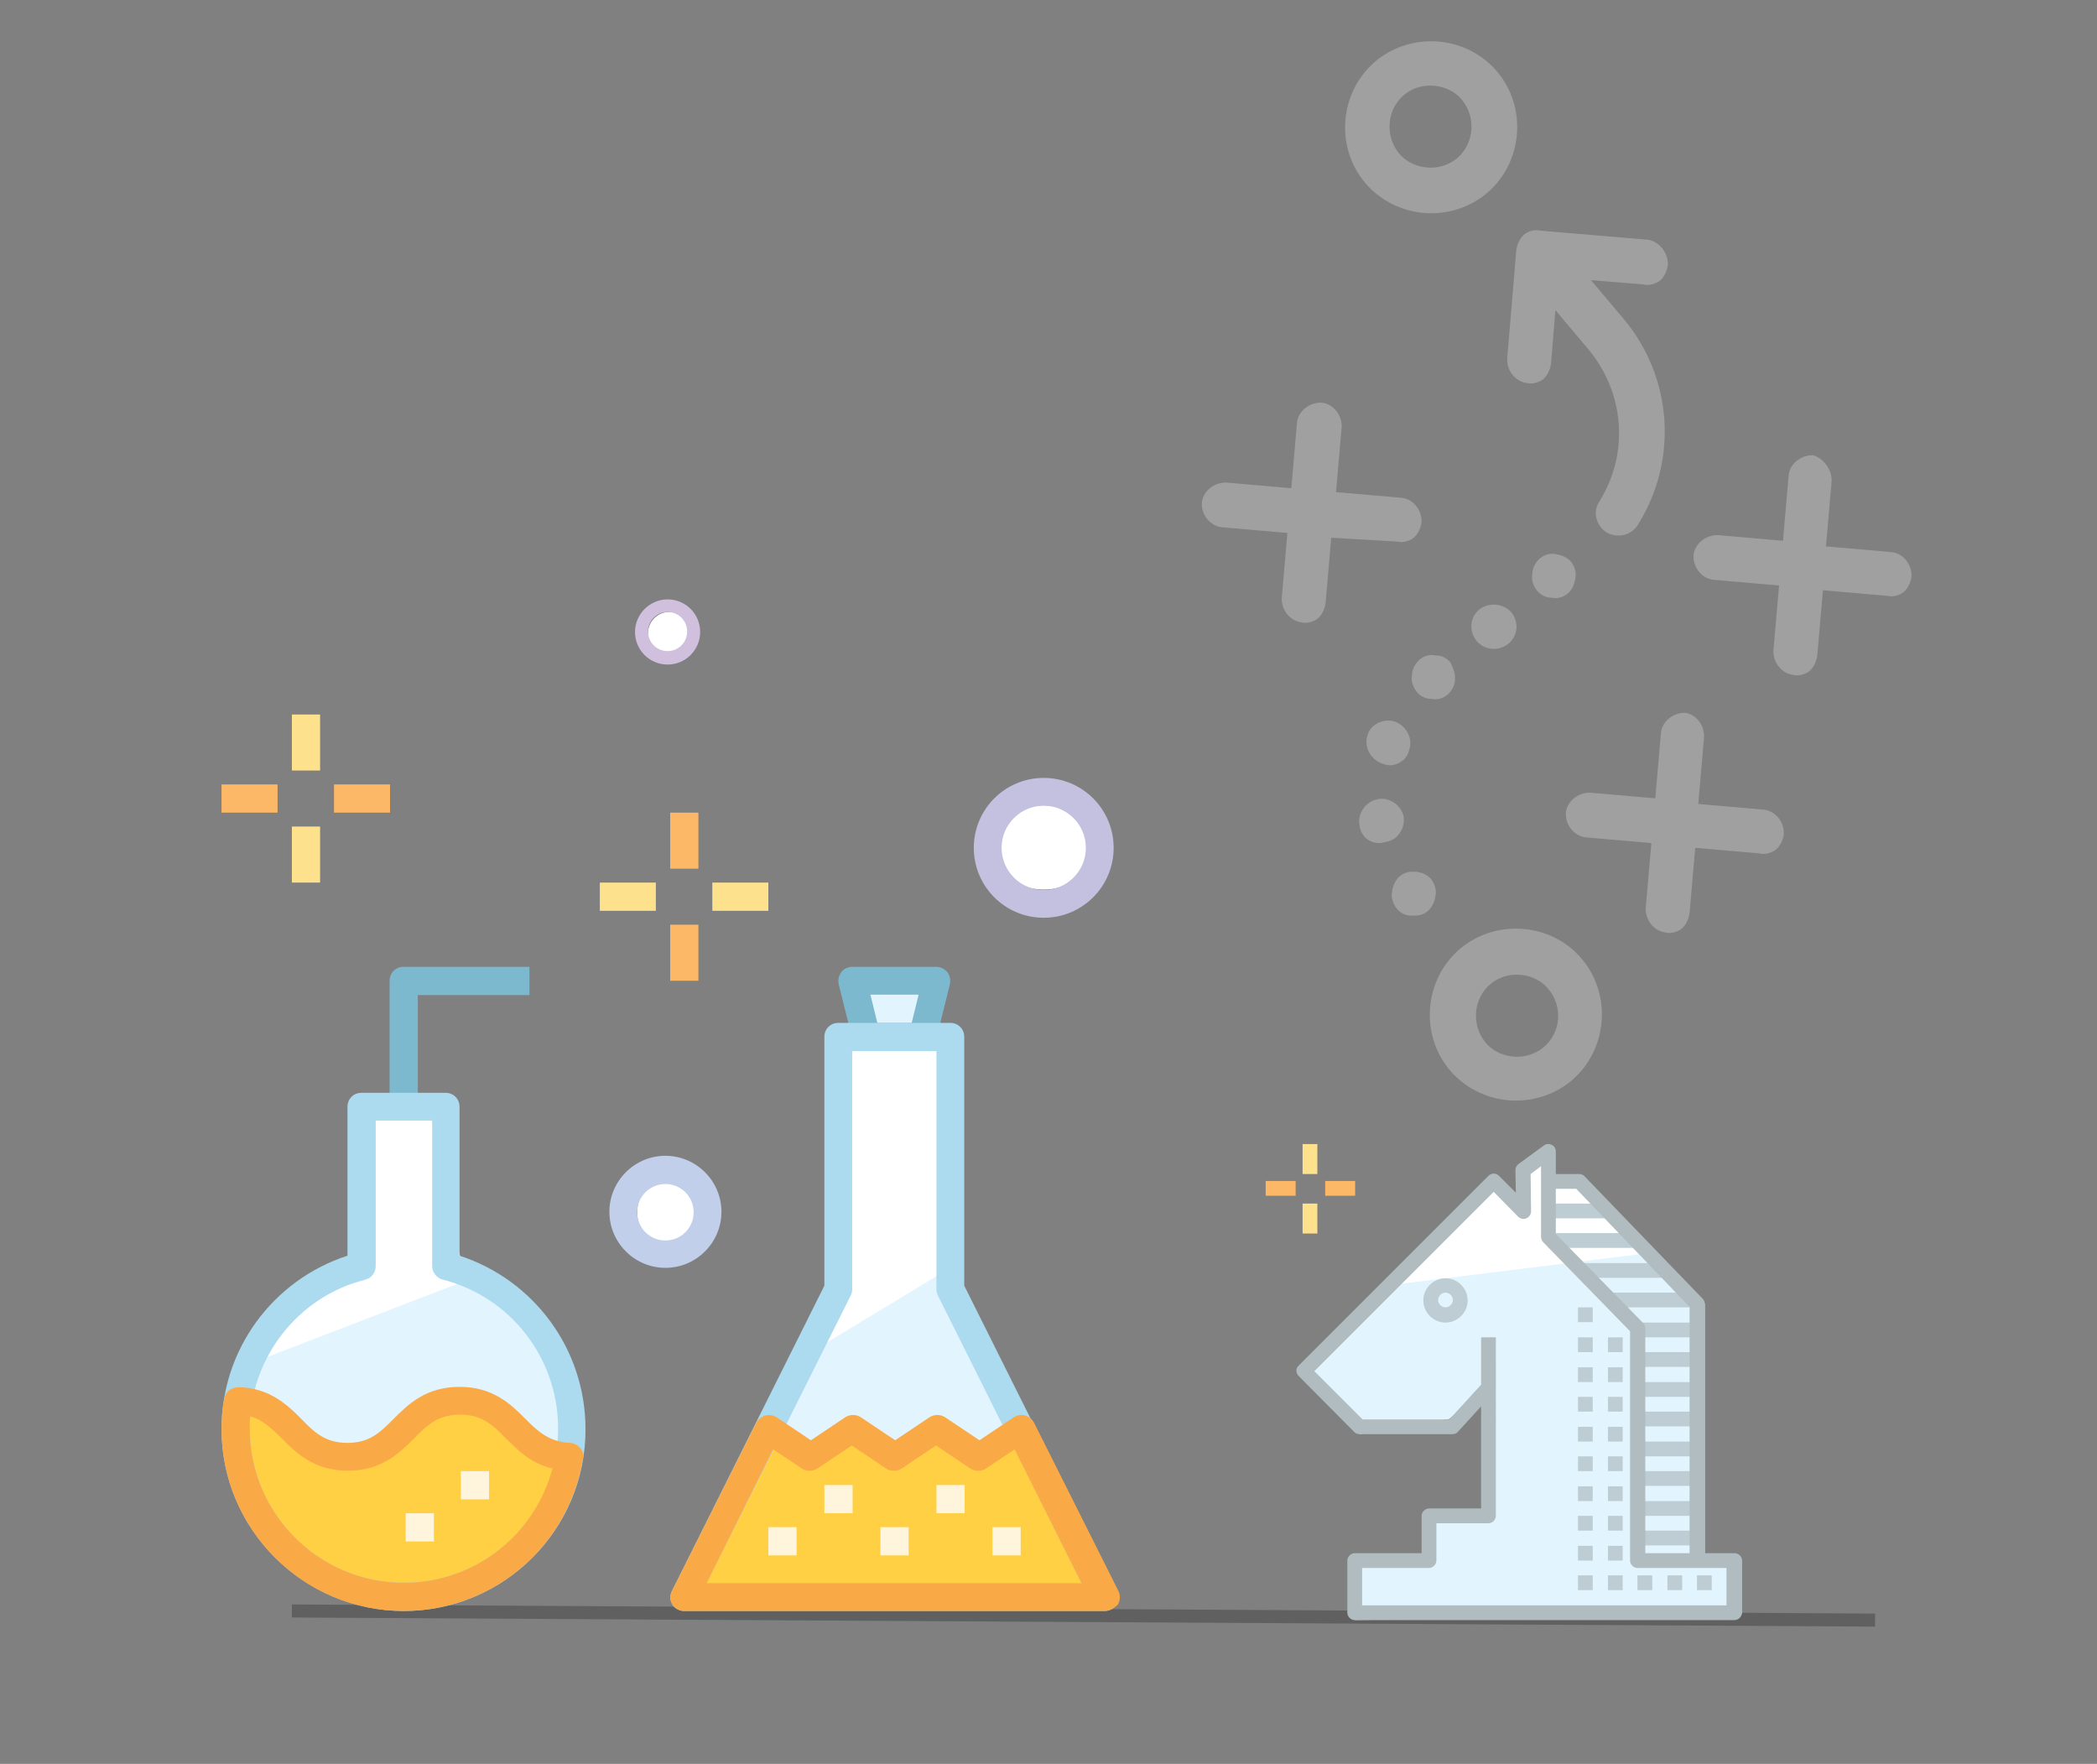 <?xml version="1.0" encoding="utf-8"?>
<!-- Generator: Adobe Illustrator 20.1.0, SVG Export Plug-In . SVG Version: 6.00 Build 0)  -->
<svg version="1.1" xmlns="http://www.w3.org/2000/svg" xmlns:xlink="http://www.w3.org/1999/xlink" x="0px" y="0px"
	 viewBox="0 0 482.8 406.1" enable-background="new 0 0 482.8 406.1" xml:space="preserve">
<rect x="0" y="0" width="482.8" height="406.1" fill="#808080" stroke="none"/>
<g id="Layer_8">
	<g>
		<path opacity="0.251" fill="#FFFFFF" d="M353.7,53c-1.1,0-2.1,0.4-2.9,1.1c-0.8,0.7-1.5,2-1.7,3.5L347,82.6
			c-0.1,2.9,2.1,5.4,4.7,5.6c0.2,0.1,0.5,0.1,0.7,0.1c1.1,0,2.4-0.5,3-1.1c0.8-0.7,1.5-2,1.7-3.5l1-12.3l7.5,8.9
			c8.4,10,9.6,24,2.6,35.2c-1.6,2.4-0.7,5.5,1.7,7.1c0.9,0.5,1.8,0.7,2.8,0.7c1.2,0,2.3-0.4,3.3-1.2c0.4-0.4,0.8-0.7,1.1-1.3
			c9.4-15,7.9-34.1-3.3-47.4l-7.5-8.9l12.3,1c0.2,0.1,0.5,0.1,0.7,0.1c1.1,0,2.4-0.5,3-1.1c0.8-0.7,1.5-2,1.7-3.5
			c0.1-2.9-2.1-5.4-4.5-5.8l-24.9-2.1C354.3,53,354,53,353.7,53 M304.1,92.7c-2.8,0-5.3,2.1-5.5,4.7l-1.3,15l-15-1.3
			c0,0-0.1,0-0.1,0c-2.8,0-5.3,2.1-5.5,4.7c-0.1,2.9,2.1,5.4,4.7,5.6l15,1.3l-1.3,15c-0.1,2.9,2.1,5.4,4.7,5.6
			c0.2,0.1,0.5,0.1,0.7,0.1c1.1,0,2.4-0.5,3-1.1c0.8-0.7,1.5-2,1.7-3.5l1.3-15l15.4,0.9c0.2,0.1,0.5,0.1,0.7,0.1
			c1.1,0,2.4-0.5,3-1.1c0.8-0.7,1.5-2,1.7-3.5c0.1-2.9-2.1-5.4-4.7-5.6l-15-1.3l1.3-15c0.1-2.9-2.1-5.4-4.7-5.6
			C304.2,92.7,304.2,92.7,304.1,92.7 M417.3,104.8c-2.8,0-5.3,2.1-5.5,4.7l-1.3,15l-15-1.3c0,0-0.1,0-0.1,0c-2.8,0-5.3,2.1-5.5,4.7
			c-0.1,2.9,2.1,5.4,4.7,5.6l15,1.3l-1.3,15c-0.1,2.9,2.1,5.4,4.7,5.6c0.2,0.1,0.5,0.1,0.7,0.1c1.1,0,2.4-0.5,3-1.1
			c0.8-0.7,1.5-2,1.7-3.5l1.3-15l15,1.3c0.2,0.1,0.5,0.1,0.7,0.1c1.1,0,2.4-0.5,3-1.1c0.8-0.7,1.5-2,1.7-3.5
			c0.1-2.9-2.1-5.4-4.7-5.6l-15-1.3l1.3-15c0.1-2.9-2.1-5.4-4.3-6C417.4,104.8,417.3,104.8,417.3,104.8 M357.4,127.5
			c-1.1,0-2.1,0.4-2.9,1.1c-1,0.9-1.7,2.2-1.7,3.5c-0.3,1.3,0.2,2.7,1,3.8c0.8,1,2,1.7,3.3,1.7c0.1,0,0.1,0,0.2,0
			c0.3,0.1,0.6,0.1,0.8,0.1c1.1,0,2.1-0.4,2.9-1.1c1-0.9,1.5-2,1.7-3.5c0.3-1.3-0.2-2.7-1-3.8c-0.9-1-2.4-1.6-3.5-1.7
			C358,127.5,357.7,127.5,357.4,127.5 M343.9,139.2c-1.2,0-2.4,0.4-3.3,1.1c-2.3,1.9-2.4,5.2-0.6,7.3c1,1.2,2.5,1.8,3.9,1.8
			c1.2,0,2.4-0.4,3.4-1.2c2.3-1.9,2.4-5.2,0.6-7.3C346.9,139.8,345.4,139.2,343.9,139.2 M329.7,150.8c-1.1,0-2.1,0.4-2.9,1.1
			c-1,0.9-1.7,2.2-1.7,3.5c-0.3,1.3,0.2,2.7,1,3.8c0.8,1,2,1.7,3.3,1.7c0.1,0,0.1,0,0.2,0c0.3,0.1,0.6,0.1,0.8,0.1
			c1.1,0,2.1-0.4,2.9-1.1c1-0.9,1.7-2.2,1.7-3.5c0.1-1.2-0.4-2.5-1-3.8c-0.8-1-2-1.7-3.3-1.7c-0.1,0-0.1,0-0.2,0
			C330.3,150.9,330,150.8,329.7,150.8 M387.9,164.1c-2.8,0-5.3,2.1-5.5,4.7l-1.3,15l-15-1.3c0,0-0.1,0-0.1,0c-2.8,0-5.3,2.1-5.5,4.7
			c-0.1,2.9,2.1,5.4,4.7,5.6l15,1.3l-1.3,15c-0.1,2.9,2.1,5.4,4.7,5.6c0.2,0.1,0.5,0.1,0.7,0.1c1.1,0,2.4-0.5,3-1.1
			c0.8-0.7,1.5-2,1.7-3.5l1.3-15l15,1.3c0.2,0.1,0.5,0.1,0.7,0.1c1.1,0,2.4-0.5,3-1.1c0.8-0.7,1.5-2,1.7-3.5
			c0.1-2.9-2.1-5.4-4.7-5.6l-15-1.3l1.3-15c0.3-3.1-1.8-5.6-4.3-6C388,164.1,387.9,164.1,387.9,164.1 M319.6,165.9
			c-2.1,0-4.1,1.3-4.7,3.2c-1,2.6,0.5,5.6,3.1,6.6c0.7,0.3,1.4,0.5,2,0.5c1.1,0,2.2-0.5,3.1-1.2c0.6-0.5,1.1-1.3,1.3-2.2
			c1-2.6-0.5-5.6-3.1-6.6C320.8,166,320.2,165.9,319.6,165.9 M318.1,183.9c-0.3,0-0.6,0-0.9,0.1c-2.8,0.5-4.7,3.3-4.2,6
			c0.3,2.5,2.2,4.1,4.5,4.1c0.4,0,0.9-0.1,1.3-0.2c1-0.1,2-0.6,2.6-1.1c1.2-1.1,2-2.7,1.8-4.7C322.7,185.7,320.5,183.9,318.1,183.9
			 M325.1,200.7c-1.1,0-2.1,0.4-2.9,1.1c-1,0.9-1.6,2.4-1.7,3.5c-0.3,1.3,0.2,2.7,1,3.8c0.8,1,2,1.7,3.3,1.7c0.1,0,0.1,0,0.2,0
			c0.2,0,0.5,0,0.7,0c1.2,0,2.2-0.3,3.1-1.1c1-0.9,1.6-2.4,1.7-3.5c0.3-1.3-0.2-2.7-1-3.8c-0.9-1-2-1.5-3.5-1.7
			C325.7,200.7,325.4,200.7,325.1,200.7 M349,213.8c-4.5,0-9.1,1.5-12.8,4.6c-8.3,7-9.4,19.7-2.4,28c3.9,4.6,9.6,7,15.2,7
			c4.5,0,9.1-1.5,12.8-4.6c8.3-7,9.4-19.7,2.4-28C360.4,216.2,354.7,213.8,349,213.8 M349.3,243.3c-2.7,0-5.5-1.1-7.3-3.3
			c-3.3-4-2.8-10.1,1.1-13.4c1.8-1.5,3.9-2.2,6.1-2.2c2.7,0,5.5,1.1,7.3,3.3c3.3,4,3,9.9-1.1,13.4
			C353.6,242.6,351.4,243.3,349.3,243.3 M329.4,38.6c-2.7,0-5.5-1.1-7.3-3.3c-3.3-4-2.8-10.1,1.1-13.4c1.8-1.5,3.9-2.2,6.1-2.2
			c2.7,0,5.5,1.1,7.3,3.3c3.3,4,2.8,10.1-1.1,13.4C333.7,37.9,331.6,38.6,329.4,38.6 M329.5,9.5c-4.5,0-9.1,1.5-12.8,4.6
			c-8.3,7-9.4,19.7-2.4,28c3.9,4.6,9.6,7,15.2,7c4.5,0,9.1-1.5,12.8-4.6c8.3-7,9.4-19.7,2.4-28C340.8,11.9,335.2,9.5,329.5,9.5"/>
	</g>
</g>
<g id="Layer_9">
</g>
<g id="Layer_5">
</g>
<g id="Layer_7">
	<polygon fill="#E2F4FD" points="333.7,326.7 342,319.5 342,348.7 328.4,350.4 326.9,360.7 311.2,360.7 311.9,373 401,371.3 
		401,359.3 392.5,359.3 392.5,300.2 362.6,271.6 355.8,271.6 355.8,265.8 350.7,268.1 349.4,276.7 343.4,272 300.9,316.1 
		313.1,330.2 	"/>
</g>
<g id="Layer_6">
</g>
<g id="Layer_2">
</g>
<g id="Layer_4">
</g>
<g id="Layer_1">
	<g>
		
			<line opacity="0.25" fill="none" stroke="#000000" stroke-width="3" stroke-miterlimit="10" x1="67.2" y1="370.9" x2="431.7" y2="373"/>
		<polygon fill="#FFFFFF" points="318.2,296.1 379.6,288.5 363.3,273.6 356.5,271.9 356.5,266.1 350.1,268.4 350.4,275.4 
			344.1,272.3 		"/>
		<g>
			<rect x="291.4" y="271.9" fill="#FCB867" width="6.9" height="3.4"/>
		</g>
		<g>
			<rect x="305.1" y="271.9" fill="#FCB867" width="6.9" height="3.4"/>
		</g>
		<g>
			<rect x="299.9" y="263.4" fill="#FEE18D" width="3.4" height="6.9"/>
		</g>
		<g>
			<rect x="356.5" y="277.1" fill="#BDCDD3" width="13.7" height="3.4"/>
		</g>
		<g>
			<rect x="356.5" y="283.9" fill="#BDCDD3" width="20.6" height="3.4"/>
		</g>
		<g>
			<rect x="363.3" y="290.8" fill="#BDCDD3" width="20.6" height="3.4"/>
		</g>
		<g>
			<rect x="370.2" y="297.6" fill="#BDCDD3" width="18.8" height="3.4"/>
		</g>
		<g>
			<rect x="377" y="304.5" fill="#BDCDD3" width="13.7" height="3.4"/>
		</g>
		<g>
			<rect x="377" y="311.3" fill="#BDCDD3" width="13.7" height="3.4"/>
		</g>
		<g>
			<rect x="377" y="318.2" fill="#BDCDD3" width="13.7" height="3.4"/>
		</g>
		<g>
			<rect x="377" y="325" fill="#BDCDD3" width="13.7" height="3.4"/>
		</g>
		<g>
			<rect x="377" y="331.9" fill="#BDCDD3" width="13.7" height="3.4"/>
		</g>
		<g>
			<rect x="377" y="338.7" fill="#BDCDD3" width="13.7" height="3.4"/>
		</g>
		<g>
			<rect x="377" y="345.6" fill="#BDCDD3" width="13.7" height="3.4"/>
		</g>
		<g>
			<rect x="377" y="352.4" fill="#BDCDD3" width="13.7" height="3.4"/>
		</g>
		<g>
			<rect x="299.9" y="277.1" fill="#FEE18D" width="3.4" height="6.9"/>
		</g>
		<g>
			<path fill="#B0BCBF" d="M399.3,373h-87.4c-0.9,0-1.7-0.8-1.7-1.7v-12c0-0.9,0.8-1.7,1.7-1.7h15.4V349c0-0.9,0.8-1.7,1.7-1.7h12
				v-23.5l-5.3,5.8c-0.3,0.4-0.8,0.6-1.3,0.6h-21.4c-0.5,0-0.9-0.2-1.2-0.5L299,316.8c-0.7-0.7-0.7-1.8,0-2.4l43.7-43.7
				c0.3-0.3,0.8-0.5,1.2-0.5c0,0,0,0,0,0c0.5,0,0.9,0.2,1.2,0.5l3.9,3.9l-0.1-5.2c0-0.6,0.3-1.1,0.7-1.4l5.9-4.3
				c0.5-0.4,1.2-0.4,1.8-0.1c0.6,0.3,0.9,0.9,0.9,1.5v19l20.1,20.5c0.3,0.3,0.5,0.8,0.5,1.2v51.8h20.6c0.9,0,1.7,0.8,1.7,1.7v12
				C401,372.2,400.3,373,399.3,373z M313.6,369.6h83.9V361H377c-0.9,0-1.7-0.8-1.7-1.7v-52.8L355.3,286c-0.3-0.3-0.5-0.8-0.5-1.2
				v-16.3l-2.4,1.8l0.1,8.6c0,0.7-0.4,1.3-1.1,1.6c-0.6,0.3-1.4,0.1-1.9-0.4l-5.6-5.7l-41.3,41.3l11.1,11.1h20l7.3-8v-10.9h3.4V349
				c0,0.9-0.8,1.7-1.7,1.7h-12v8.6c0,0.9-0.8,1.7-1.7,1.7h-15.4V369.6z"/>
		</g>
		<g>
			<path fill="#B0BCBF" d="M392.5,359.3H389v-58.4l-26.1-27.2h-6.4v-3.4h7.1c0.5,0,0.9,0.2,1.2,0.5L392,299c0.3,0.3,0.5,0.7,0.5,1.2
				V359.3z"/>
		</g>
		<g>
			<path fill="#BDCDD3" d="M332.8,304.5c-2.8,0-5.1-2.3-5.1-5.1c0-2.8,2.3-5.1,5.1-5.1c2.8,0,5.1,2.3,5.1,5.1
				C337.9,302.2,335.6,304.5,332.8,304.5z M332.8,297.6c-0.9,0-1.7,0.8-1.7,1.7c0,0.9,0.8,1.7,1.7,1.7c0.9,0,1.7-0.8,1.7-1.7
				C334.5,298.4,333.7,297.6,332.8,297.6z"/>
		</g>
		<g>
			<rect x="390.7" y="362.7" fill="#BDCDD3" width="3.4" height="3.4"/>
		</g>
		<g>
			<rect x="383.9" y="362.7" fill="#BDCDD3" width="3.4" height="3.4"/>
		</g>
		<g>
			<rect x="377" y="362.7" fill="#BDCDD3" width="3.4" height="3.4"/>
		</g>
		<g>
			<rect x="370.2" y="362.7" fill="#BDCDD3" width="3.4" height="3.4"/>
		</g>
		<g>
			<rect x="363.3" y="362.7" fill="#BDCDD3" width="3.4" height="3.4"/>
		</g>
		<g>
			<rect x="370.2" y="355.9" fill="#BDCDD3" width="3.4" height="3.4"/>
		</g>
		<g>
			<rect x="363.3" y="355.9" fill="#BDCDD3" width="3.4" height="3.4"/>
		</g>
		<g>
			<rect x="370.2" y="349" fill="#BDCDD3" width="3.4" height="3.4"/>
		</g>
		<g>
			<rect x="363.3" y="349" fill="#BDCDD3" width="3.4" height="3.4"/>
		</g>
		<g>
			<rect x="370.2" y="342.2" fill="#BDCDD3" width="3.4" height="3.4"/>
		</g>
		<g>
			<rect x="363.3" y="342.2" fill="#BDCDD3" width="3.4" height="3.4"/>
		</g>
		<g>
			<rect x="370.2" y="335.3" fill="#BDCDD3" width="3.4" height="3.4"/>
		</g>
		<g>
			<rect x="363.3" y="335.3" fill="#BDCDD3" width="3.4" height="3.4"/>
		</g>
		<g>
			<rect x="370.2" y="328.5" fill="#BDCDD3" width="3.4" height="3.4"/>
		</g>
		<g>
			<rect x="363.3" y="328.5" fill="#BDCDD3" width="3.4" height="3.4"/>
		</g>
		<g>
			<rect x="370.2" y="321.6" fill="#BDCDD3" width="3.4" height="3.4"/>
		</g>
		<g>
			<rect x="363.3" y="321.6" fill="#BDCDD3" width="3.4" height="3.4"/>
		</g>
		<g>
			<rect x="370.2" y="314.8" fill="#BDCDD3" width="3.4" height="3.4"/>
		</g>
		<g>
			<rect x="363.3" y="314.8" fill="#BDCDD3" width="3.4" height="3.4"/>
		</g>
		<g>
			<rect x="370.2" y="307.9" fill="#BDCDD3" width="3.4" height="3.4"/>
		</g>
		<g>
			<rect x="363.3" y="307.9" fill="#BDCDD3" width="3.4" height="3.4"/>
		</g>
		<g>
			<rect x="363.3" y="301" fill="#BDCDD3" width="3.4" height="3.4"/>
		</g>
		<g>
			<path fill="#FFCF44" d="M57.2,321.6c-10.6-5.5-1.9,32,12.9,41.9c10.5,7,22.2,5.2,29.1,4.1c18.2-2.9,32.7-17.8,31.8-31.1
				c-0.4-6.1,0.2-9-1.1-3.6c-3,12.8-11.8-7.7-26.3-10.1L79,335.7C79,335.7,68.8,327.6,57.2,321.6z"/>
			<polygon fill="#FFCF44" points="159.7,367.7 252.2,367.7 234.9,331.1 228.5,334.3 217,328.9 209.1,332.9 205.9,336.2 
				196.2,328.9 185.2,335.7 176.9,328.9 			"/>
			<polygon fill="#E2F4FD" points="81,291.9 61.8,304.7 55.6,319.3 62.6,324.8 78.7,335.3 93.4,328.1 104.6,321 126.1,332.9 
				130.9,332.9 128.5,311.3 116.5,298.3 102,290.3 102.3,256.1 83.6,256.1 			"/>
			<polygon fill="#E2F4FD" points="176.9,328.9 193,295.7 193,238.7 218.8,238.7 218.8,295.7 233.1,326.3 228.5,335.3 215.6,329.6 
				207.8,334.3 194.8,327.6 185.8,335.3 			"/>
			<polygon fill="#E2F4FD" points="200.3,237.2 196.2,225.8 216.9,225.8 211.4,237.2 			"/>
			<ellipse fill="#FFFFFF" cx="240.3" cy="195.1" rx="11.8" ry="9.7"/>
			<ellipse fill="#FFFFFF" cx="153.7" cy="279.1" rx="7" ry="7.9"/>
			<circle fill="#FFFFFF" cx="154.1" cy="145.8" r="4.9"/>
			<polyline fill="#FFFFFF" points="61.6,312.4 105,295.7 105.9,289.1 99.4,258 86.5,258 84.1,294.7 64,300.5 61.6,312.4 			"/>
			<polygon fill="#FFFFFF" points="184.9,312.4 218.8,291.9 218.8,238.7 193,238.7 193,295.7 			"/>
			<g>
				<path fill="#7CB9CE" d="M212.3,241.9h-12.9c-1.5,0-2.8-1-3.1-2.4l-3.2-12.9c-0.2-1,0-2,0.6-2.8c0.6-0.8,1.6-1.2,2.5-1.2h19.4
					c1,0,1.9,0.5,2.5,1.2c0.6,0.8,0.8,1.8,0.6,2.8l-3.2,12.9C215.1,240.9,213.8,241.9,212.3,241.9z M202,235.5h7.9l1.6-6.5h-11.1
					L202,235.5z"/>
			</g>
			<g>
				<path fill="#7CB9CE" d="M96.2,254.8h-6.5v-29c0-1.8,1.4-3.2,3.2-3.2h29v6.5H96.2V254.8z"/>
			</g>
			<g>
				<rect x="51" y="180.6" fill="#FCB867" width="12.9" height="6.5"/>
			</g>
			<g>
				<rect x="76.9" y="180.6" fill="#FCB867" width="12.9" height="6.5"/>
			</g>
			<g>
				<rect x="67.2" y="164.5" fill="#FEE18D" width="6.5" height="12.9"/>
			</g>
			<g>
				<rect x="67.2" y="190.3" fill="#FEE18D" width="6.5" height="12.9"/>
			</g>
			<g>
				<rect x="138.1" y="203.2" fill="#FEE18D" width="12.9" height="6.5"/>
			</g>
			<g>
				<rect x="164" y="203.2" fill="#FEE18D" width="12.9" height="6.5"/>
			</g>
			<g>
				<rect x="154.3" y="187.1" fill="#FCB867" width="6.5" height="12.9"/>
			</g>
			<g>
				<rect x="154.3" y="212.9" fill="#FCB867" width="6.5" height="12.9"/>
			</g>
			<g>
				<path fill="#ACDAEF" d="M93,370.9C69.9,370.9,51,352.1,51,329c0-18.3,11.8-34.3,29-39.9v-34.3c0-1.8,1.4-3.2,3.2-3.2h19.4
					c1.8,0,3.2,1.4,3.2,3.2v34.3c17.2,5.6,29,21.6,29,39.9C134.9,352.1,116.1,370.9,93,370.9z M86.5,258v33.5c0,1.5-1,2.8-2.4,3.1
					c-15.7,4-26.6,18.2-26.6,34.3c0,19.6,15.9,35.5,35.5,35.5c19.6,0,35.5-15.9,35.5-35.5c0-16.2-10.9-30.3-26.6-34.3
					c-1.4-0.4-2.4-1.7-2.4-3.1V258H86.5z"/>
			</g>
			<g>
				<path fill="#FAA947" d="M133.6,333.4c-0.6-0.7-1.5-1.2-2.4-1.2c-1,0-1.8-0.2-2.6-0.4c-0.2,2.1-1.7,4.1-1.8,6.2
					c0.1,0,0.2,0.1,0.4,0.1c-4.1,15.4-18,26.3-34.2,26.3c-19.6,0-35.5-15.9-35.5-35.5c0-0.9,0-1.8,0.1-2.8c3,0.8,4.9,2.8,7.3,5.1
					c3.3,3.3,7.4,7.4,15.2,7.4c7.8,0,11.9-4.1,15.2-7.4c3.1-3.1,5.5-5.5,10.6-5.5c5.1,0,7.6,2.4,10.6,5.5c2.7,2.6,5.6,5.6,10.3,6.8
					c0.1-2.1,1.6-4.1,1.8-6.2c-3.2-0.8-5.2-2.7-7.6-5.1c-3.3-3.3-7.4-7.4-15.2-7.4c-7.8,0-11.9,4.1-15.2,7.4
					c-3.1,3.1-5.5,5.5-10.6,5.5c-5.1,0-7.6-2.4-10.6-5.5c-2.7-2.7-5.7-5.6-10.5-6.8c-0.6,2-2.5,4-1.3,6.3c-1.2-2.3,0.7-4.3,1.3-6.3
					c-1.2-0.3-2.5-0.5-4-0.5c-1.8,0-3,1.1-3.3,2.7c-0.4,2.3-0.6,4.6-0.6,6.9c0,23.1,18.8,41.9,41.9,41.9c20.5,0,37.9-14.7,41.3-35
					C134.5,335,134.2,334.1,133.6,333.4z"/>
			</g>
			<g>
				<path fill="#ACDAEF" d="M254.3,370.9h-96.8c-1.1,0-2.2-0.6-2.7-1.5c-0.6-1-0.6-2.1-0.1-3.1l35.1-70.3v-57.3
					c0-1.8,1.4-3.2,3.2-3.2h25.8c1.8,0,3.2,1.4,3.2,3.2V296l35.1,70.3c0.5,1,0.4,2.2-0.1,3.1C256.4,370.4,255.4,370.9,254.3,370.9z
					 M162.7,364.5h86.3l-33.1-66.3c-0.2-0.4-0.3-0.9-0.3-1.4v-54.8h-19.4v54.8c0,0.5-0.1,1-0.3,1.4L162.7,364.5z"/>
			</g>
			<g>
				<path fill="#FAA947" d="M254.3,370.9h-96.8c-1.1,0-2.2-0.6-2.7-1.5c-0.6-1-0.6-2.1-0.1-3.1l19.4-38.7c0.4-0.8,1.2-1.4,2.1-1.7
					c0.9-0.2,1.8-0.1,2.6,0.4l7.9,5.3l7.9-5.3c1.1-0.7,2.5-0.7,3.6,0l7.9,5.3l7.9-5.3c1.1-0.7,2.5-0.7,3.6,0l7.9,5.3l7.9-5.3
					c0.8-0.5,1.7-0.7,2.6-0.4c0.9,0.2,1.6,0.8,2.1,1.7l19.4,38.7c0.5,1,0.4,2.2-0.1,3.1C256.4,370.4,255.4,370.9,254.3,370.9z
					 M162.7,364.5h86.3l-15.4-30.8l-6.6,4.4c-1.1,0.7-2.5,0.7-3.6,0l-7.9-5.3l-7.9,5.3c-1.1,0.7-2.5,0.7-3.6,0l-7.9-5.3l-7.9,5.3
					c-1.1,0.7-2.5,0.7-3.6,0l-6.6-4.4L162.7,364.5z"/>
			</g>
			<g>
				<path fill="#C1CFEA" d="M153.2,291.9c-7.1,0-12.9-5.8-12.9-12.9s5.8-12.9,12.9-12.9c7.1,0,12.9,5.8,12.9,12.9
					S160.3,291.9,153.2,291.9z M153.2,272.6c-3.6,0-6.5,2.9-6.5,6.5s2.9,6.5,6.5,6.5c3.6,0,6.5-2.9,6.5-6.5S156.8,272.6,153.2,272.6
					z"/>
			</g>
			<g>
				<path fill="#C3C0E0" d="M240.3,211.3c-8.9,0-16.1-7.2-16.1-16.1s7.2-16.1,16.1-16.1c8.9,0,16.1,7.2,16.1,16.1
					S249.2,211.3,240.3,211.3z M240.3,185.5c-5.3,0-9.7,4.3-9.7,9.7c0,5.3,4.3,9.7,9.7,9.7c5.3,0,9.7-4.3,9.7-9.7
					C250,189.8,245.6,185.5,240.3,185.5z"/>
			</g>
			<g>
				<rect x="189.8" y="341.9" fill="#FFF5DD" width="6.5" height="6.5"/>
			</g>
			<g>
				<rect x="215.6" y="341.9" fill="#FFF5DD" width="6.5" height="6.5"/>
			</g>
			<g>
				<rect x="176.9" y="351.6" fill="#FFF5DD" width="6.5" height="6.5"/>
			</g>
			<g>
				<rect x="202.7" y="351.6" fill="#FFF5DD" width="6.5" height="6.5"/>
			</g>
			<g>
				<rect x="228.5" y="351.6" fill="#FFF5DD" width="6.5" height="6.5"/>
			</g>
			<g>
				<rect x="106.1" y="338.7" fill="#FFF5DD" width="6.5" height="6.5"/>
			</g>
			<g>
				<rect x="93.4" y="348.4" fill="#FFF5DD" width="6.5" height="6.5"/>
			</g>
			<g>
				<path fill="#D0C0DE" d="M153.7,153c-4.2,0-7.5-3.4-7.5-7.5s3.4-7.5,7.5-7.5c4.2,0,7.5,3.4,7.5,7.5S157.9,153,153.7,153z
					 M153.7,140.9c-2.5,0-4.5,2-4.5,4.5s2,4.5,4.5,4.5c2.5,0,4.5-2,4.5-4.5S156.2,140.9,153.7,140.9z"/>
			</g>
		</g>
	</g>
</g>
</svg>
